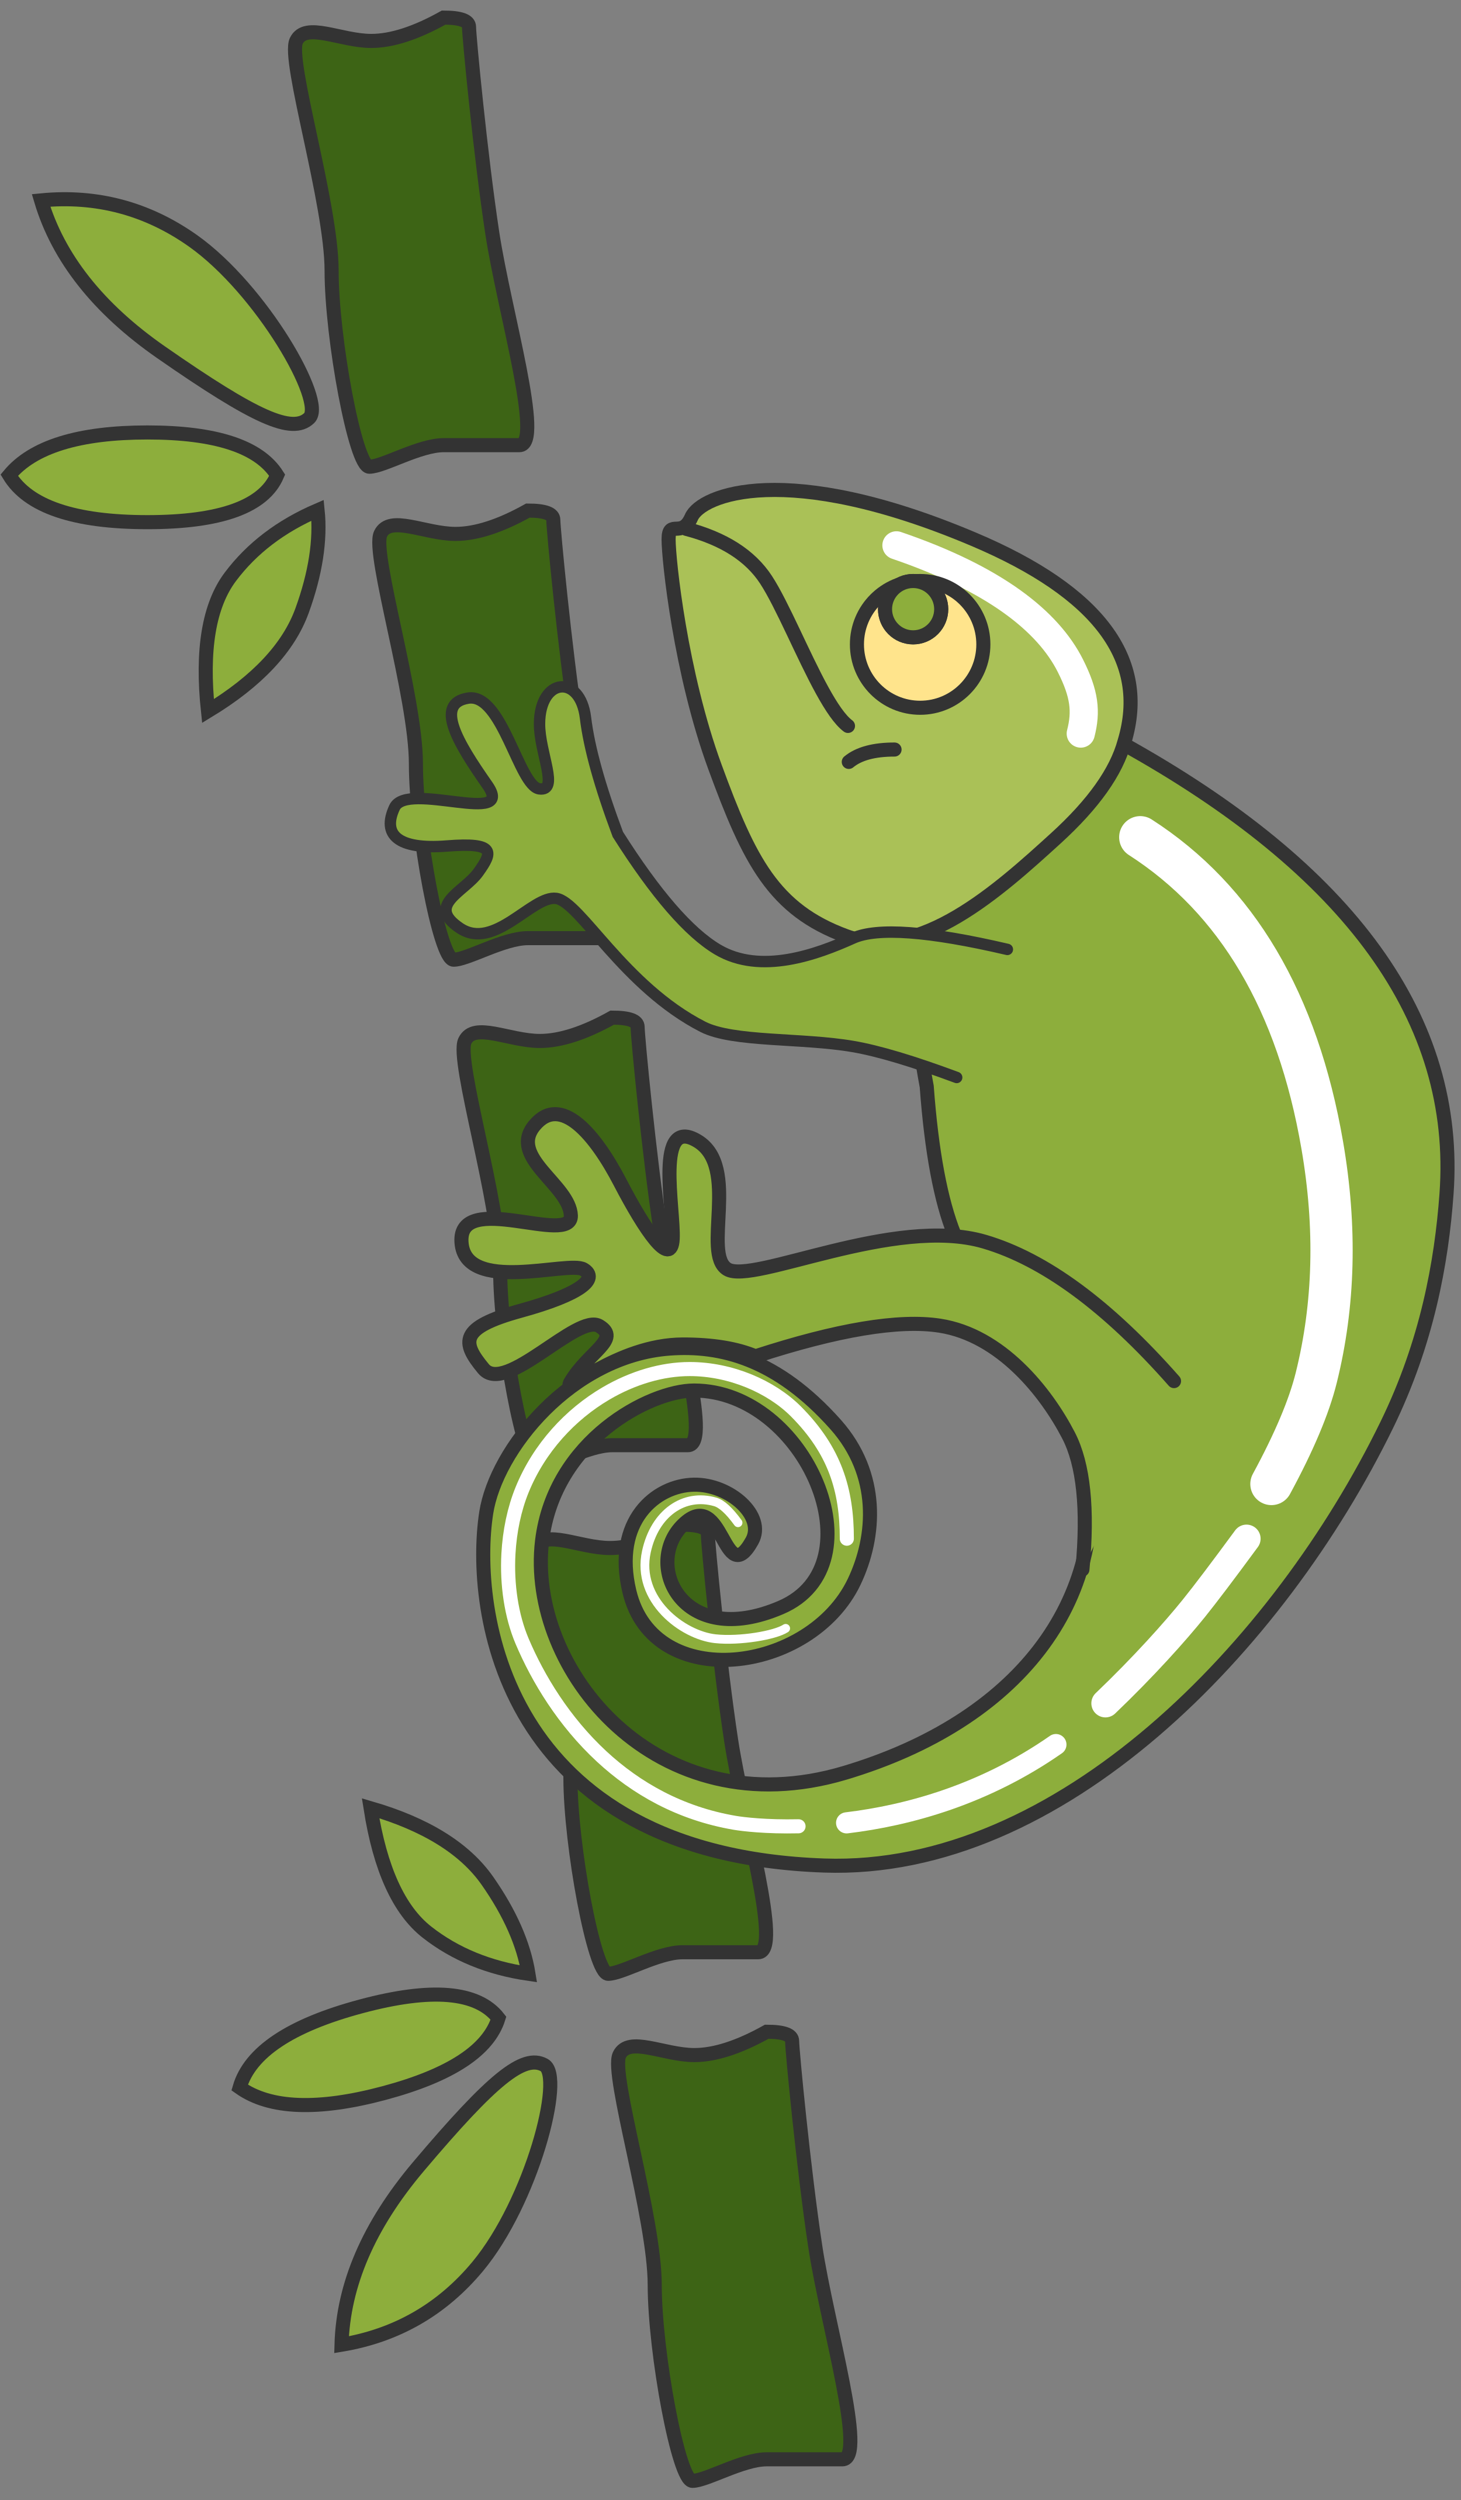 <?xml version="1.0" encoding="UTF-8"?>
<svg width="83px" height="142px" viewBox="0 0 83 142" version="1.1" xmlns="http://www.w3.org/2000/svg" xmlns:xlink="http://www.w3.org/1999/xlink">
    <rect x="0" y="0" width="83" height="142" fill="#808080" stroke="none"/>
    <!-- Generator: Sketch 51.2 (57519) - http://www.bohemiancoding.com/sketch -->
    <title>back</title>
    <desc>Created with Sketch.</desc>
    <defs></defs>
    <g id="Symbols" stroke="none" stroke-width="1" fill="none" fill-rule="evenodd">
        <g id="back" transform="translate(0, 1)">
            <g>
                <path d="M25.202,0 C23.62,0.883 22.25,1.325 21.09,1.325 C19.35,1.325 17.353,0.218 16.831,1.325 C16.308,2.432 18.839,10.565 18.839,14.385 C18.839,18.205 20.193,25.509 20.981,25.509 C21.768,25.509 23.815,24.285 25.202,24.285 C26.588,24.285 28.098,24.285 29.504,24.285 C30.91,24.285 28.635,16.627 27.968,12.243 C27.3,7.859 26.646,1.057 26.646,0.529 C26.646,0.176 26.164,0 25.202,0 Z" id="Path-15" stroke="#333333" stroke-width="0.8" fill="#3D6415"></path>
                <path d="M29.99,28 C28.409,28.883 27.038,29.325 25.878,29.325 C24.138,29.325 22.142,28.218 21.619,29.325 C21.097,30.432 23.628,38.565 23.628,42.385 C23.628,46.205 24.982,53.509 25.769,53.509 C26.556,53.509 28.603,52.285 29.99,52.285 C31.377,52.285 32.886,52.285 34.292,52.285 C35.698,52.285 33.424,44.627 32.756,40.243 C32.088,35.859 31.434,29.057 31.434,28.529 C31.434,28.176 30.953,28 29.99,28 Z" id="Path-15-Copy" stroke="#333333" stroke-width="0.8" fill="#3D6415"></path>
                <path d="M34.778,56.8 C33.197,57.683 31.827,58.125 30.667,58.125 C28.927,58.125 26.93,57.018 26.408,58.125 C25.885,59.232 28.416,67.365 28.416,71.185 C28.416,75.005 29.77,82.309 30.557,82.309 C31.345,82.309 33.392,81.085 34.778,81.085 C36.165,81.085 37.675,81.085 39.081,81.085 C40.487,81.085 38.212,73.427 37.544,69.043 C36.877,64.659 36.223,57.857 36.223,57.329 C36.223,56.976 35.741,56.8 34.778,56.8 Z" id="Path-15-Copy-2" stroke="#333333" stroke-width="0.8" fill="#3D6415"></path>
                <path d="M38.769,85.6 C37.188,86.483 35.817,86.925 34.657,86.925 C32.917,86.925 30.921,85.818 30.398,86.925 C29.875,88.032 32.406,96.165 32.406,99.985 C32.406,103.805 33.76,111.109 34.548,111.109 C35.335,111.109 37.382,109.885 38.769,109.885 C40.156,109.885 41.665,109.885 43.071,109.885 C44.477,109.885 42.202,102.227 41.535,97.843 C40.867,93.459 40.213,86.657 40.213,86.129 C40.213,85.776 39.732,85.6 38.769,85.6 Z" id="Path-15-Copy-3" stroke="#333333" stroke-width="0.8" fill="#3D6415"></path>
                <path d="M43.557,114.4 C41.976,115.283 40.606,115.725 39.446,115.725 C37.706,115.725 35.709,114.618 35.186,115.725 C34.664,116.832 37.195,124.965 37.195,128.785 C37.195,132.605 38.549,139.909 39.336,139.909 C40.124,139.909 42.17,138.685 43.557,138.685 C44.944,138.685 46.453,138.685 47.859,138.685 C49.265,138.685 46.991,131.027 46.323,126.643 C45.656,122.259 45.001,115.457 45.001,114.929 C45.001,114.576 44.52,114.4 43.557,114.4 Z" id="Path-15-Copy-4" stroke="#333333" stroke-width="0.8" fill="#3D6415"></path>
                <path d="M63.708,41.196 C76.733,48.399 82.889,56.933 82.178,66.8 C81.895,70.725 81.064,75.256 78.791,79.918 C72.665,92.483 60.22,105.427 46.826,104.96 C28.463,104.32 26.781,90.37 27.622,84.929 C28.175,81.347 32.448,76.003 38.041,75.596 C40.941,75.385 44.144,76.167 47.479,79.918 C49.988,82.741 49.764,86.247 48.525,88.844 C46.041,94.049 37.144,95.215 35.757,89.398 C34.799,85.381 37.266,83.362 39.425,83.328 C41.472,83.295 43.508,85.12 42.72,86.525 C41.103,89.409 41.103,83.38 38.812,85.596 C36.521,87.813 38.707,92.73 44.363,90.303 C50.019,87.876 45.782,77.98 39.425,77.98 C36.933,77.98 31.484,80.803 30.795,86.525 C29.918,93.809 37.308,102.893 48.003,99.692 C57.764,96.771 63.073,90.011 61.819,81.58 C61.65,80.45 60.823,79.003 59.338,77.242 C56.7,73.743 54.994,71.037 54.219,69.122 C53.444,67.207 52.92,64.404 52.648,60.714 C51.392,54.018 51.915,49.395 54.219,46.843 C56.523,44.29 59.686,42.408 63.708,41.196 Z" id="Path-5" stroke="#333333" stroke-width="0.8" fill="#8DAE3C"></path>
                <path d="M59.987,98.089 C57.956,99.505 55.875,100.504 53.877,101.203 C51.813,101.924 49.837,102.326 48.096,102.535" id="Path-16" stroke="#FFFFFF" stroke-width="1.2" stroke-linecap="round"></path>
                <path d="M45.365,102.73 C43.517,102.771 42.204,102.612 41.746,102.534 C38.617,102.002 36.124,100.563 34.184,98.768 C32.031,96.775 30.561,94.342 29.662,92.221 C29.048,90.773 28.789,88.997 28.884,87.253 C28.954,85.976 29.213,84.717 29.662,83.616 C30.638,81.223 32.406,79.335 34.419,78.151 C35.947,77.253 37.615,76.76 39.185,76.76 C41.495,76.76 43.801,77.746 45.222,79.173 C47.424,81.387 48.109,83.616 48.109,86.396" id="Path-16" stroke="#FFFFFF" stroke-width="0.8" stroke-linecap="round"></path>
                <ellipse id="Oval" stroke="#333333" stroke-width="0.8" cx="52.274" cy="35.6" rx="3.591" ry="3.6"></ellipse>
                <path d="M63.884,41.12 C65.283,36.47 62.427,32.64 55.316,29.63 C44.648,25.116 39.838,27.114 39.282,28.372 C38.727,29.63 37.983,28.449 37.983,29.63 C37.983,30.812 38.662,37.233 40.615,42.557 C42.568,47.88 43.945,50.666 48.079,52.175 C52.212,53.684 56.782,49.527 59.984,46.612 C62.118,44.669 63.418,42.838 63.884,41.12 Z" id="Path-8" stroke="#333333" stroke-width="0.8" fill="#AAC157"></path>
                <path d="M50.927,29.975 C56.519,31.881 59.54,34.29 60.809,36.812 C61.618,38.419 61.721,39.413 61.398,40.666" id="Path-12" stroke="#FFFFFF" stroke-width="1.6" stroke-linecap="round"></path>
                <ellipse id="Path" stroke="#333333" stroke-width="0.8" fill="#FFE48C" cx="52.274" cy="35.6" rx="3.591" ry="3.6"></ellipse>
                <ellipse id="Oval-2" stroke="#333333" stroke-width="0.8" cx="51.875" cy="33.6" rx="1.596" ry="1.6"></ellipse>
                <ellipse id="Path" stroke="#333333" stroke-width="0.8" fill="#8DAE3C" cx="51.875" cy="33.6" rx="1.596" ry="1.6"></ellipse>
                <path d="M64.779,46.554 C70.271,50.085 73.717,55.917 75.118,64.049 C75.922,68.713 75.807,73.117 74.775,77.261 C74.366,78.906 73.517,80.915 72.23,83.288" id="Path-10" stroke="#FFFFFF" stroke-width="2.4" stroke-linecap="round"></path>
                <path d="M25.764,78.239 C27.253,75.13 28.784,73.09 30.359,72.119 C32.72,70.662 36.599,69.212 39.85,70.543 C42.017,71.429 44.708,73.724 47.923,77.426 C49.067,77.589 50.362,78.105 51.81,78.977 C55.019,80.91 56.177,85.177 56.177,84.069 C56.177,82.079 54.968,80.52 56.415,80.52 C57.862,80.52 58.955,86.638 60.808,85.986 C62.661,85.335 63.176,84.687 60.701,82.09 C58.225,79.494 57.828,78.221 58.834,78.221 C59.839,78.221 63.87,82.923 65.575,80.472 C67.281,78.021 60.073,77.439 61.029,75.974 C61.986,74.509 65.791,74.976 65.438,72.649 C65.085,70.322 62.201,71.323 59.593,72.923 C56.986,74.523 54.595,75.618 55.386,74.133 C56.177,72.649 59.893,68.639 57.047,68.639 C54.201,68.639 53.539,74.009 51.841,74.009 C50.143,74.009 45.282,66.485 40.122,65.141 C36.682,64.245 32.247,64.66 26.816,66.384" id="Path-11" stroke="#333333" stroke-width="0.8" fill="#8DAE3C" stroke-linecap="round" transform="translate(45.801, 75.358) scale(-1, 1) rotate(-31) translate(-45.801, -75.358) "></path>
                <path d="M21.935,46.801 C26.508,47.212 29.431,47.016 30.703,46.214 C32.611,45.01 35.609,43.405 38.235,44.504 C39.986,45.237 42.16,47.133 44.758,50.192 C46.152,52.757 47.065,54.855 47.497,56.486 C48.145,58.933 50.395,58.397 50.038,55.791 C49.814,54.152 48.367,52.131 49.537,52.131 C50.706,52.131 52.383,57.241 54.254,56.672 C56.125,56.103 54.493,54.086 52.494,51.941 C50.494,49.795 57.04,51.55 57.534,49.937 C58.028,48.323 57.039,47.574 54.279,48.187 C51.519,48.801 51.667,48.186 52.306,46.959 C52.945,45.732 55.026,44.695 52.903,43.669 C50.781,42.643 49.089,46.102 47.717,46.102 C46.345,46.102 43.226,41.693 38.455,40.041 C36.629,39.409 32.803,40.211 29.848,40.119 C28.387,40.074 26.362,39.766 23.774,39.197" id="Path-11-Copy" stroke="#333333" stroke-width="0.648" fill="#8DAE3C" stroke-linecap="round" transform="translate(39.796, 48.629) scale(-1, -1) rotate(8) translate(-39.796, -48.629) "></path>
                <path d="M38.981,29.036 C41.107,29.592 42.619,30.555 43.516,31.927 C44.441,33.342 45.611,36.226 46.722,38.241 C47.228,39.158 47.721,39.895 48.174,40.232" id="Path-9" stroke="#333333" stroke-width="0.8" stroke-linecap="round"></path>
                <path d="M48.233,41.497 C49.21,42.133 50.064,42.408 50.796,42.324" id="Path-9" stroke="#333333" stroke-width="0.8" stroke-linecap="round" transform="translate(49.515, 41.918) rotate(147) translate(-49.515, -41.918) "></path>
                <path d="M17.564,22.747 C18.527,21.831 14.852,15.429 10.959,12.675 C8.363,10.84 5.488,10.075 2.333,10.382 C3.305,13.647 5.58,16.525 9.158,19.014 C14.526,22.747 16.6,23.664 17.564,22.747 Z" id="Path-2" stroke="#333333" stroke-width="0.8" fill="#8DAE3C"></path>
                <path d="M15.746,25.991 C14.724,24.372 12.268,23.563 8.377,23.563 C4.486,23.563 1.868,24.372 0.523,25.991 C1.601,27.769 4.219,28.658 8.377,28.658 C12.536,28.658 14.992,27.769 15.746,25.991 Z" id="Path-13" stroke="#333333" stroke-width="0.8" fill="#8DAE3C"></path>
                <path d="M18.044,27.982 C15.957,28.88 14.305,30.139 13.088,31.759 C11.87,33.38 11.446,35.922 11.815,39.387 C14.614,37.689 16.396,35.788 17.16,33.684 C17.924,31.58 18.218,29.679 18.044,27.982 Z" id="Path-14" stroke="#333333" stroke-width="0.8" fill="#8DAE3C"></path>
                <g id="Group" transform="translate(22.282, 116.478) scale(1, -1) rotate(15) translate(-22.282, -116.478) translate(13.104, 101.278)" fill="#8DAE3C" stroke="#333333" stroke-width="0.8">
                    <path d="M17.564,13.147 C18.527,12.231 14.852,5.829 10.959,3.075 C8.363,1.24 5.488,0.475 2.333,0.782 C3.305,4.047 5.58,6.925 9.158,9.414 C14.526,13.147 16.6,14.064 17.564,13.147 Z" id="Path-2"></path>
                    <path d="M15.746,16.391 C14.724,14.772 12.268,13.963 8.377,13.963 C4.486,13.963 1.868,14.772 0.523,16.391 C1.601,18.169 4.219,19.058 8.377,19.058 C12.536,19.058 14.992,18.169 15.746,16.391 Z" id="Path-13"></path>
                    <path d="M18.044,18.382 C15.957,19.28 14.305,20.539 13.088,22.159 C11.87,23.78 11.446,26.322 11.815,29.787 C14.614,28.089 16.396,26.188 17.16,24.084 C17.924,21.98 18.218,20.079 18.044,18.382 Z" id="Path-14"></path>
                </g>
                <path d="M70.815,86.396 C69.472,88.224 68.475,89.541 67.826,90.347 C66.765,91.663 64.986,93.656 62.8,95.746" id="Path-16" stroke="#FFFFFF" stroke-width="1.6" stroke-linecap="round"></path>
                <path d="M41.927,85.489 C41.431,84.807 41.001,84.413 40.637,84.307 C38.858,83.789 37.199,84.945 36.723,87.129 C36.123,89.881 38.791,91.879 40.637,92.077 C42.027,92.226 44.044,91.879 44.633,91.489" id="Path-17" stroke="#FFFFFF" stroke-width="0.5" stroke-linecap="round"></path>
            </g>
        </g>
    </g>
</svg>